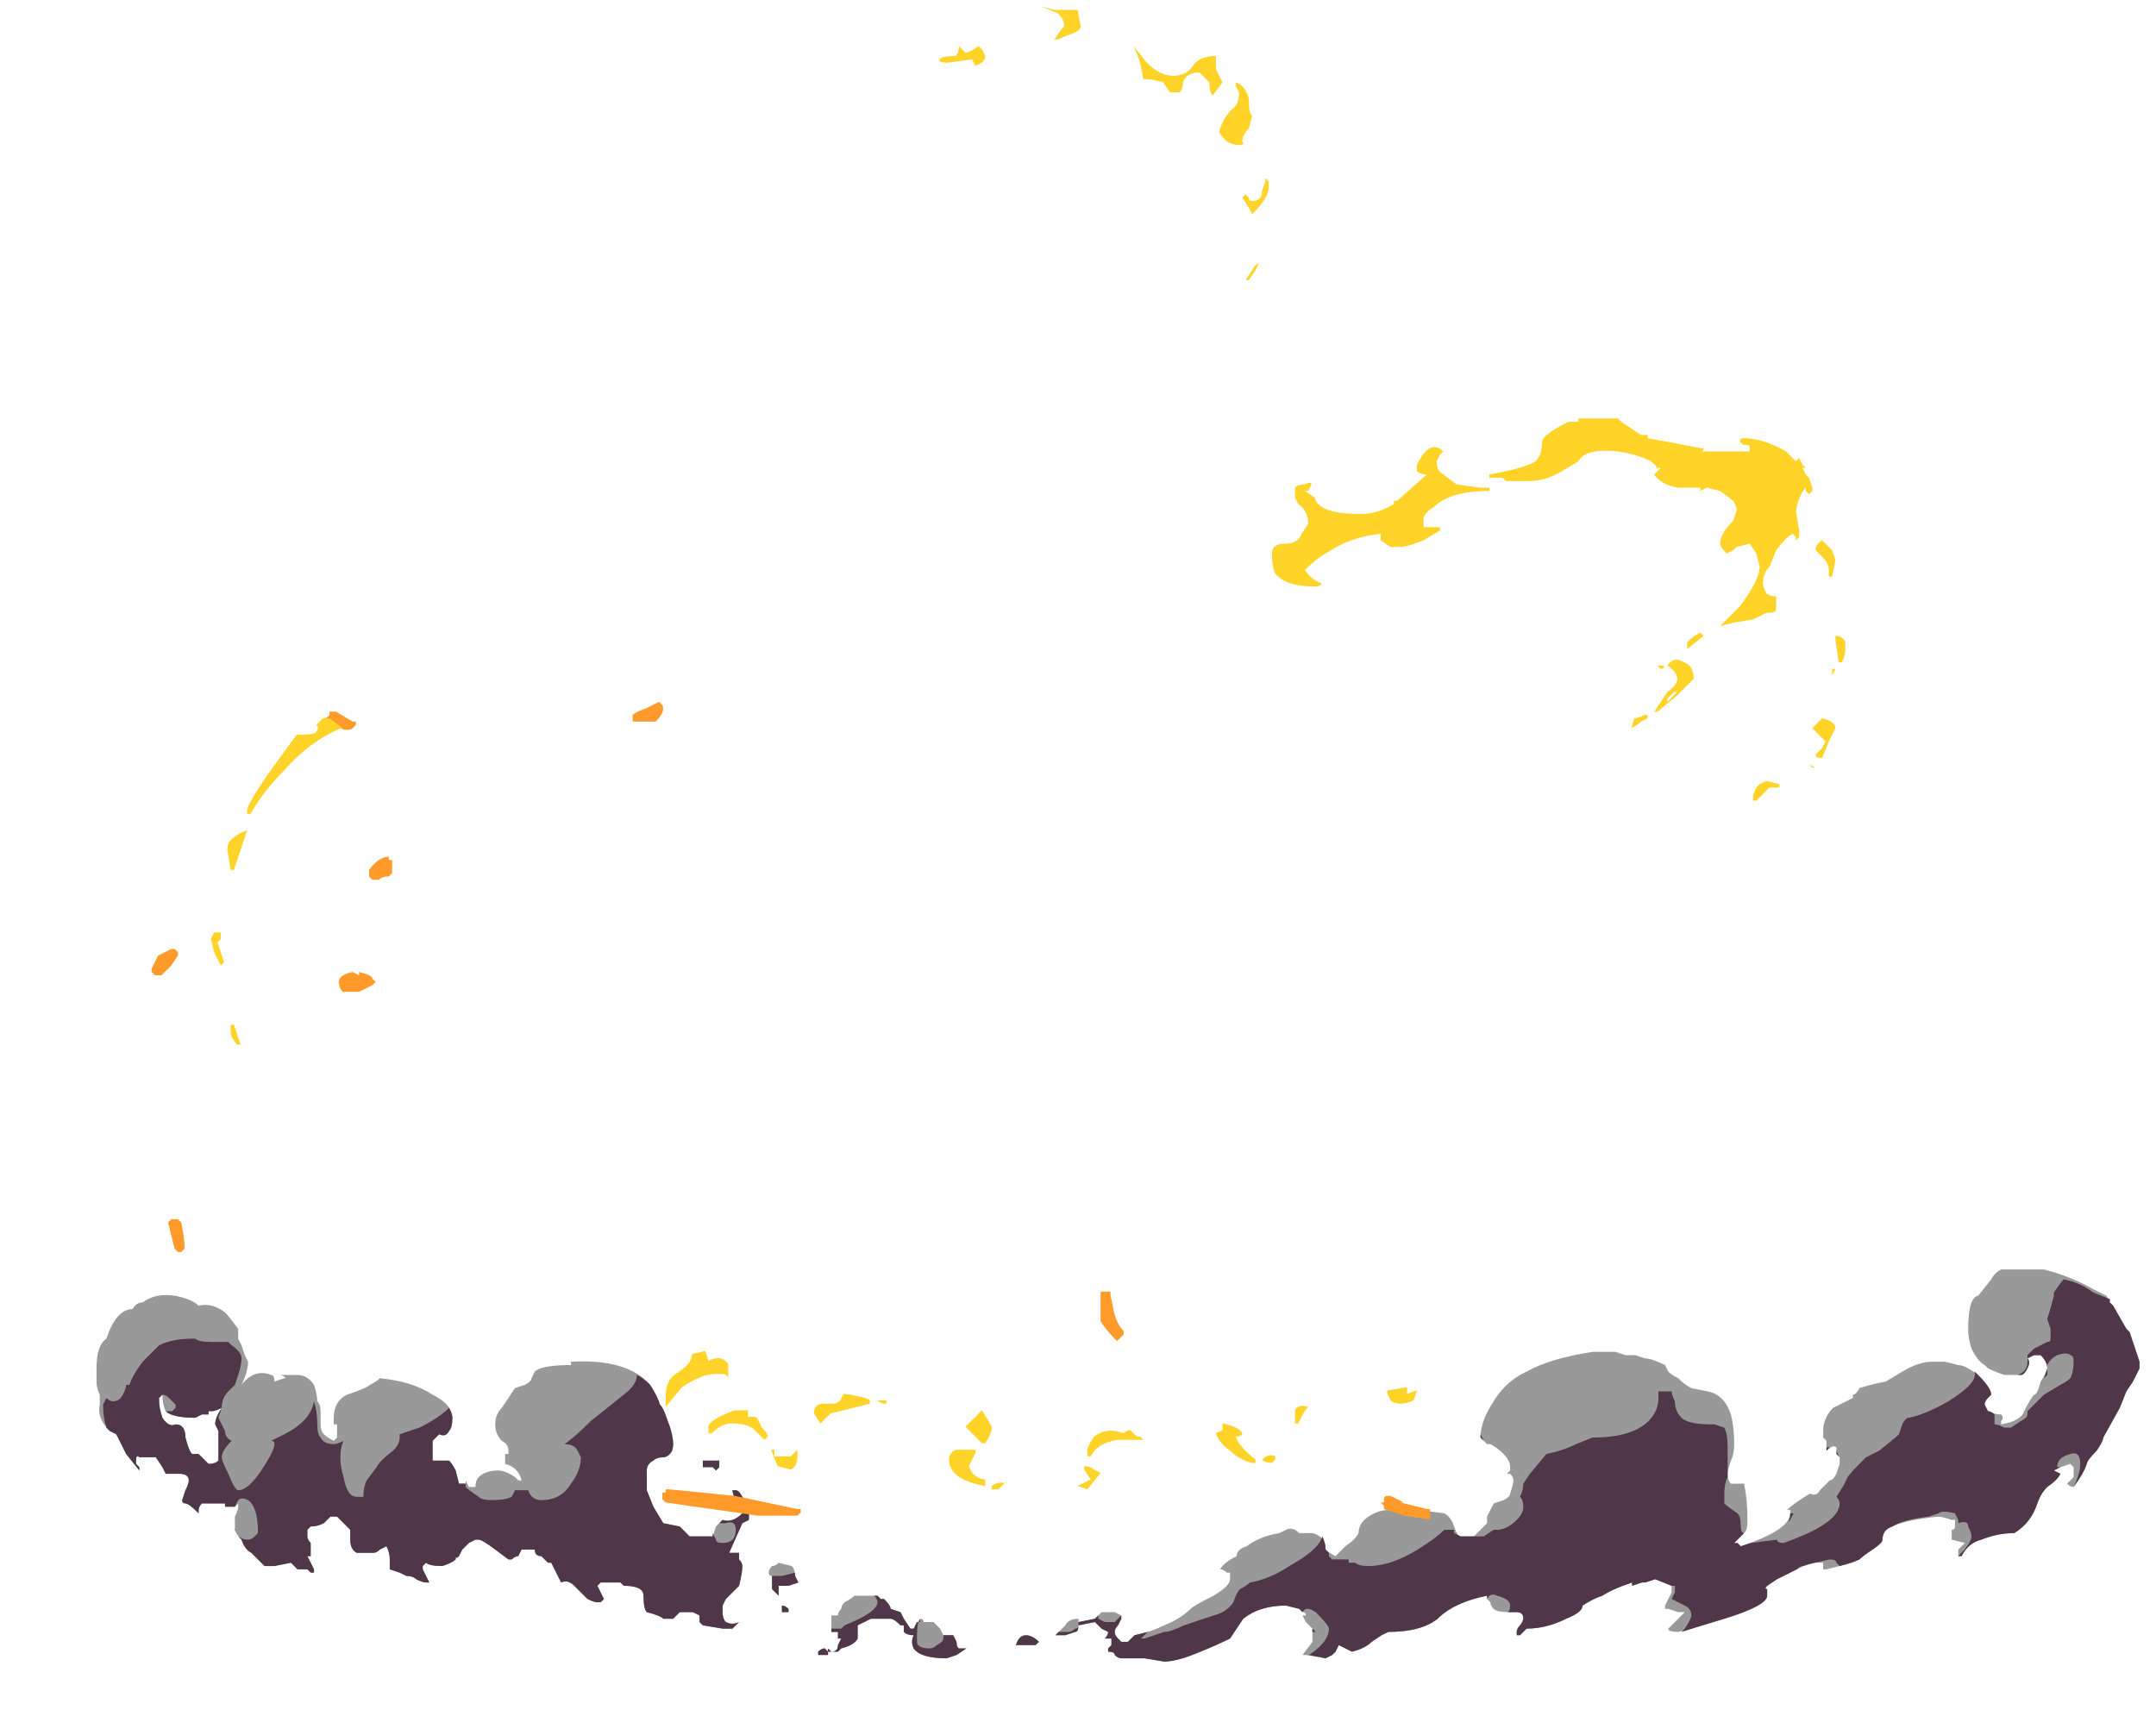 <?xml version="1.0" encoding="UTF-8" standalone="no"?>
<svg xmlns:ffdec="https://www.free-decompiler.com/flash" xmlns:xlink="http://www.w3.org/1999/xlink" ffdec:objectType="frame" height="181.65px" width="229.0px" xmlns="http://www.w3.org/2000/svg">
  <g transform="matrix(1.0, 0.0, 0.0, 1.0, 110.25, 156.1)">
    <use ffdec:characterId="1015" height="22.5" transform="matrix(7.0, 0.0, 0.0, 7.0, -87.85, -155.4)" width="24.8" xlink:href="#shape0"/>
    <use ffdec:characterId="1016" height="6.0" transform="matrix(7.0, 0.0, 0.0, 7.0, -100.0, -21.6)" width="31.0" xlink:href="#shape1"/>
    <use ffdec:characterId="1017" height="12.4" transform="matrix(7.0, 0.0, 0.0, 7.0, -94.15, -81.55)" width="19.4" xlink:href="#shape2"/>
  </g>
  <defs>
    <g id="shape0" transform="matrix(1.0, 0.0, 0.0, 1.0, 12.55, 22.2)">
      <path d="M11.65 -15.1 L11.7 -15.05 11.75 -14.9 11.75 -14.85 11.7 -14.8 11.65 -14.85 11.65 -14.9 Q11.55 -14.8 11.5 -14.55 L11.55 -14.25 11.55 -14.15 11.5 -14.1 11.5 -14.15 11.45 -14.2 Q11.35 -14.15 11.2 -13.95 L11.1 -13.7 Q11.0 -13.6 11.0 -13.45 11.0 -13.4 11.05 -13.3 11.1 -13.25 11.2 -13.25 L11.2 -13.05 Q11.2 -13.0 11.05 -13.0 10.95 -12.95 10.85 -12.9 L10.55 -12.85 10.35 -12.8 10.65 -13.1 Q10.95 -13.5 10.95 -13.7 L10.9 -13.9 10.8 -14.05 10.6 -14.0 10.55 -13.95 10.45 -13.9 Q10.35 -14.0 10.35 -14.05 10.35 -14.2 10.55 -14.4 L10.6 -14.55 10.6 -14.6 10.55 -14.7 10.35 -14.85 10.15 -14.9 10.05 -14.85 10.05 -14.9 9.7 -14.9 Q9.45 -14.95 9.35 -15.1 L9.4 -15.15 Q9.4 -15.35 8.8 -15.45 8.3 -15.5 8.2 -15.3 L7.95 -15.15 Q7.7 -15.0 7.45 -15.0 L7.1 -15.0 7.05 -15.05 6.85 -15.05 6.85 -15.1 Q7.4 -15.2 7.55 -15.3 7.65 -15.4 7.65 -15.6 7.65 -15.7 8.05 -15.9 L8.2 -15.9 8.2 -15.95 8.8 -15.95 8.85 -15.9 9.15 -15.7 9.25 -15.7 9.25 -15.65 Q9.55 -15.6 10.05 -15.5 L10.1 -15.5 Q10.1 -15.45 10.05 -15.45 L10.8 -15.45 10.8 -15.5 Q10.8 -15.55 10.75 -15.55 L10.7 -15.55 10.65 -15.6 Q10.65 -15.65 10.7 -15.65 11.0 -15.65 11.35 -15.45 L11.5 -15.3 11.55 -15.35 11.6 -15.25 11.65 -15.2 11.6 -15.2 11.65 -15.1 M0.6 -22.15 L0.65 -21.9 Q0.65 -21.85 0.55 -21.8 0.4 -21.75 0.3 -21.7 L0.25 -21.7 0.35 -21.85 0.4 -21.9 Q0.4 -22.0 0.3 -22.1 L0.05 -22.2 0.25 -22.15 0.6 -22.15 M1.65 -21.35 Q1.85 -21.15 2.05 -21.15 2.25 -21.15 2.35 -21.3 2.45 -21.45 2.7 -21.45 L2.7 -21.25 Q2.75 -21.15 2.8 -21.05 L2.65 -20.85 Q2.6 -20.9 2.6 -21.05 L2.45 -21.2 Q2.25 -21.2 2.2 -21.05 2.2 -20.95 2.15 -20.9 L2.0 -20.9 1.9 -21.05 Q1.75 -21.1 1.6 -21.1 L1.55 -21.35 Q1.5 -21.5 1.45 -21.6 L1.65 -21.35 M3.0 -21.0 L3.0 -21.05 Q3.15 -21.0 3.2 -20.8 3.2 -20.55 3.25 -20.55 L3.2 -20.35 Q3.1 -20.25 3.1 -20.15 3.15 -20.1 3.05 -20.1 2.85 -20.1 2.75 -20.3 2.8 -20.5 2.95 -20.65 3.05 -20.7 3.05 -20.9 L3.0 -21.0 M3.45 -19.6 L3.5 -19.55 3.5 -19.45 Q3.5 -19.3 3.25 -19.05 L3.2 -19.15 3.1 -19.3 3.15 -19.35 3.2 -19.3 Q3.2 -19.25 3.25 -19.25 3.4 -19.25 3.4 -19.4 L3.45 -19.55 3.45 -19.6 M3.35 -18.3 L3.3 -18.2 3.2 -18.05 3.15 -18.05 3.25 -18.2 Q3.3 -18.3 3.35 -18.3 M4.05 -14.85 L4.2 -14.75 Q4.25 -14.5 4.9 -14.5 5.15 -14.5 5.4 -14.65 L5.4 -14.7 5.45 -14.7 5.9 -15.1 Q5.8 -15.1 5.75 -15.15 L5.75 -15.25 Q5.95 -15.65 6.15 -15.45 L6.1 -15.4 6.05 -15.3 Q6.05 -15.15 6.15 -15.1 L6.35 -14.95 6.7 -14.9 6.85 -14.9 6.85 -14.85 Q6.25 -14.85 6.0 -14.6 5.9 -14.55 5.85 -14.45 L5.85 -14.3 6.1 -14.3 6.1 -14.25 5.85 -14.1 Q5.6 -14.0 5.5 -14.0 L5.35 -14.0 5.2 -14.1 Q5.2 -14.15 5.2 -14.2 4.75 -14.15 4.45 -13.95 4.25 -13.85 4.05 -13.65 4.15 -13.5 4.3 -13.45 4.3 -13.4 4.2 -13.4 3.75 -13.4 3.6 -13.6 3.55 -13.7 3.55 -13.9 3.55 -14.05 3.75 -14.05 3.95 -14.05 4.0 -14.2 L4.1 -14.35 Q4.1 -14.55 3.95 -14.65 L3.9 -14.75 3.9 -14.9 Q3.95 -14.95 4.05 -14.95 4.15 -15.0 4.15 -14.95 L4.1 -14.85 4.05 -14.85 M9.45 -15.2 L9.4 -15.2 9.4 -15.15 9.45 -15.2 M10.1 -12.65 L9.85 -12.45 9.85 -12.55 9.9 -12.6 Q9.95 -12.65 10.05 -12.7 L10.1 -12.65 M9.95 -12.0 L9.7 -11.75 9.4 -11.5 9.35 -11.5 9.55 -11.8 Q9.7 -11.9 9.7 -12.0 9.7 -12.1 9.55 -12.2 9.65 -12.35 9.8 -12.25 9.95 -12.2 9.95 -12.0 M9.45 -12.15 L9.4 -12.2 9.5 -12.2 Q9.5 -12.15 9.45 -12.15 M9.55 -11.7 L9.55 -11.65 Q9.65 -11.75 9.7 -11.8 L9.65 -11.8 9.55 -11.7 M9.25 -11.45 L9.25 -11.4 9.15 -11.35 Q9.1 -11.3 9.0 -11.25 L9.05 -11.4 Q9.1 -11.4 9.2 -11.45 L9.25 -11.45 M11.25 -10.35 L11.1 -10.35 10.9 -10.15 10.85 -10.15 10.85 -10.2 Q10.85 -10.25 10.9 -10.35 L10.95 -10.4 11.05 -10.45 11.25 -10.4 11.25 -10.35 M1.4 -0.6 L1.5 -0.5 1.55 -0.5 1.6 -0.45 1.2 -0.45 Q0.9 -0.4 0.8 -0.2 L0.75 -0.2 0.75 -0.3 Q0.75 -0.35 0.85 -0.5 1.05 -0.65 1.3 -0.55 1.35 -0.6 1.4 -0.6 M0.7 -0.05 Q0.8 -0.05 0.85 0.0 L0.95 0.05 0.75 0.3 0.6 0.25 0.8 0.15 0.7 0.0 0.7 -0.05 M2.8 -0.6 L2.8 -0.7 Q3.05 -0.65 3.1 -0.55 3.1 -0.5 3.0 -0.5 3.05 -0.35 3.3 -0.15 L3.3 -0.1 3.25 -0.1 Q3.05 -0.15 2.9 -0.3 2.75 -0.4 2.7 -0.55 L2.8 -0.6 M4.1 -0.95 Q4.05 -0.9 4.0 -0.8 L3.95 -0.7 3.9 -0.7 3.9 -0.9 Q3.95 -1.0 4.1 -0.95 M3.4 -0.15 Q3.5 -0.25 3.6 -0.2 L3.6 -0.15 3.55 -0.1 Q3.45 -0.1 3.4 -0.15 M5.6 -1.15 L5.75 -1.2 5.7 -1.05 Q5.6 -1.0 5.5 -1.0 5.4 -1.0 5.35 -1.05 L5.3 -1.15 5.3 -1.2 5.6 -1.25 Q5.6 -1.2 5.6 -1.15 M12.1 -13.8 L12.05 -13.55 12.0 -13.55 12.0 -13.65 Q12.0 -13.75 11.9 -13.85 L11.8 -13.95 Q11.8 -14.05 11.9 -14.1 L12.05 -13.95 12.1 -13.8 M12.25 -12.55 L12.25 -12.45 Q12.25 -12.35 12.2 -12.25 L12.15 -12.25 12.1 -12.6 12.1 -12.65 12.15 -12.65 Q12.25 -12.6 12.25 -12.55 M12.05 -12.05 L12.05 -12.15 12.1 -12.15 12.05 -12.05 M11.85 -11.35 L11.9 -11.4 Q12.1 -11.35 12.1 -11.25 L12.0 -11.05 11.9 -10.8 11.85 -10.8 Q11.8 -10.8 11.8 -10.85 L11.9 -10.95 11.95 -11.05 11.75 -11.25 11.85 -11.35 M11.75 -10.65 L11.7 -10.7 11.8 -10.65 11.75 -10.65 M-1.4 -21.35 Q-1.5 -21.35 -1.5 -21.4 -1.45 -21.45 -1.25 -21.45 -1.2 -21.5 -1.2 -21.6 L-1.1 -21.5 Q-1.05 -21.5 -0.9 -21.6 L-0.85 -21.55 -0.8 -21.45 Q-0.8 -21.4 -0.85 -21.35 L-0.95 -21.3 -1.0 -21.4 -1.35 -21.35 -1.4 -21.35 M-12.0 -10.0 Q-12.0 -10.1 -11.65 -10.6 L-11.25 -11.15 Q-10.95 -11.15 -10.95 -11.2 -10.9 -11.25 -10.95 -11.3 L-10.85 -11.4 -10.6 -11.45 -10.65 -11.35 -10.45 -11.3 Q-11.0 -11.1 -11.4 -10.65 -11.75 -10.3 -11.95 -9.95 L-12.0 -9.95 -12.0 -10.0 M-12.25 -9.1 L-12.3 -9.4 Q-12.3 -9.5 -12.25 -9.55 -12.15 -9.65 -12.0 -9.7 L-12.2 -9.1 -12.25 -9.1 M-12.4 -8.15 L-12.4 -8.05 -12.45 -8.0 -12.35 -7.7 -12.4 -7.65 -12.5 -7.85 -12.55 -8.05 -12.5 -8.15 -12.4 -8.15 M-12.1 -6.45 L-12.15 -6.45 Q-12.25 -6.55 -12.25 -6.65 L-12.25 -6.75 -12.2 -6.75 -12.1 -6.45 M-5.85 -0.8 L-5.85 -0.85 -5.8 -0.8 -5.7 -0.6 Q-5.65 -0.4 -5.55 -0.35 L-5.6 -0.3 Q-5.65 -0.3 -5.75 -0.4 -5.85 -0.45 -6.05 -0.5 L-6.05 -0.6 -5.95 -0.9 -5.85 -0.85 -5.85 -0.8 M-4.7 -1.6 L-4.7 -1.4 -4.75 -1.45 -4.9 -1.45 Q-5.1 -1.45 -5.4 -1.25 L-5.65 -0.95 -5.65 -1.1 Q-5.65 -1.35 -5.5 -1.45 -5.25 -1.6 -5.25 -1.75 L-5.05 -1.8 -5.0 -1.65 Q-4.8 -1.75 -4.7 -1.6 M-4.4 -0.9 L-4.4 -0.8 -4.3 -0.8 Q-4.25 -0.8 -4.2 -0.65 -4.1 -0.55 -4.1 -0.5 L-4.15 -0.45 -4.3 -0.6 Q-4.4 -0.7 -4.65 -0.7 -4.8 -0.7 -4.95 -0.55 L-5.0 -0.55 -5.0 -0.65 Q-5.0 -0.75 -4.6 -0.9 L-4.4 -0.9 M-3.0 -1.05 L-2.95 -1.15 Q-2.6 -1.1 -2.55 -1.05 L-2.55 -1.0 -3.15 -0.85 -3.3 -0.7 -3.4 -0.85 Q-3.4 -1.0 -3.25 -1.0 L-3.1 -1.0 Q-3.05 -1.0 -3.0 -1.05 M-4.0 -0.3 L-4.0 -0.2 -3.75 -0.2 -3.65 -0.3 -3.65 -0.2 Q-3.65 -0.05 -3.75 0.0 L-3.95 -0.05 -4.05 -0.3 -4.0 -0.3 M-2.3 -1.0 L-2.35 -1.0 -2.45 -1.05 -2.3 -1.05 -2.3 -1.0 M-1.25 -0.3 L-0.95 -0.3 -0.95 -0.25 -1.05 -0.05 -1.0 0.05 Q-0.9 0.15 -0.8 0.15 L-0.8 0.25 Q-1.35 0.15 -1.35 -0.15 -1.35 -0.25 -1.25 -0.3 M-0.85 -0.4 L-1.1 -0.65 -0.85 -0.9 -0.7 -0.65 Q-0.7 -0.55 -0.8 -0.4 L-0.85 -0.4 M-0.7 0.3 L-0.7 0.25 Q-0.65 0.2 -0.55 0.2 L-0.5 0.2 -0.6 0.3 -0.7 0.3" fill="#ffd327" fill-rule="evenodd" stroke="none"/>
    </g>
    <g id="shape1" transform="matrix(1.0, 0.0, 0.0, 1.0, 15.4, 3.05)">
      <path d="M7.65 -1.75 L7.8 -1.7 7.95 -1.7 8.1 -1.65 Q8.2 -1.65 8.4 -1.55 L8.45 -1.45 Q8.5 -1.4 8.6 -1.35 8.7 -1.25 8.8 -1.2 L9.05 -1.15 Q9.3 -1.1 9.4 -0.8 9.45 -0.6 9.45 -0.35 9.45 -0.2 9.4 -0.1 9.35 0.05 9.35 0.1 9.35 0.2 9.4 0.25 L9.6 0.25 Q9.65 0.5 9.65 0.75 L9.65 0.85 Q9.65 0.95 9.6 1.0 L9.45 1.15 9.5 1.15 9.55 1.2 Q10.3 0.95 10.3 0.7 L10.3 0.65 10.25 0.65 Q10.35 0.55 10.6 0.4 10.7 0.45 10.75 0.35 L10.9 0.2 Q10.95 0.2 11.0 0.1 L11.05 -0.05 11.05 -0.15 11.0 -0.25 11.0 -0.3 Q10.95 -0.35 10.85 -0.25 10.85 -0.3 10.85 -0.35 L10.85 -0.4 10.8 -0.45 10.8 -0.55 Q10.8 -0.75 10.95 -0.9 11.05 -0.95 11.25 -1.05 L11.25 -1.1 Q11.3 -1.1 11.35 -1.2 11.5 -1.25 11.75 -1.3 L12.0 -1.45 Q12.25 -1.6 12.45 -1.6 L12.65 -1.6 12.85 -1.55 Q12.95 -1.55 13.15 -1.4 13.35 -1.2 13.35 -1.1 L13.3 -1.05 Q13.25 -1.0 13.25 -0.95 L13.3 -0.85 Q13.4 -0.8 13.5 -0.8 13.55 -0.75 13.5 -0.7 L13.5 -0.65 Q13.8 -0.7 13.85 -0.85 13.95 -1.05 14.0 -1.1 14.05 -1.1 14.1 -1.3 14.2 -1.45 14.2 -1.5 14.2 -1.6 14.1 -1.7 L14.0 -1.7 13.9 -1.65 Q13.95 -1.6 13.9 -1.5 13.85 -1.4 13.8 -1.4 L13.55 -1.4 Q13.4 -1.45 13.3 -1.5 L13.25 -1.55 Q13.15 -1.6 13.05 -1.8 13.0 -1.95 13.0 -2.1 13.0 -2.35 13.05 -2.5 13.1 -2.6 13.15 -2.6 L13.35 -2.85 Q13.4 -2.95 13.5 -3.0 L14.15 -3.0 Q14.55 -2.9 14.9 -2.7 L15.1 -2.6 15.15 -2.5 15.2 -2.45 15.4 -2.1 15.45 -2.05 15.6 -1.6 15.6 -1.5 15.5 -1.3 15.4 -1.15 15.3 -0.9 15.05 -0.45 Q15.05 -0.4 14.95 -0.25 14.8 -0.1 14.8 -0.05 14.75 0.1 14.6 0.3 14.55 0.3 14.5 0.25 L14.6 0.15 14.6 0.0 14.55 -0.05 14.4 0.0 14.3 0.05 14.4 0.1 Q14.35 0.2 14.2 0.3 14.1 0.4 14.05 0.55 13.95 0.85 13.7 1.0 13.45 1.0 13.2 1.1 13.0 1.15 12.9 1.35 L12.85 1.35 Q12.85 1.4 12.85 1.3 L12.85 1.25 12.95 1.15 12.75 1.1 12.75 1.05 Q12.75 1.0 12.75 0.95 12.8 0.95 12.8 0.9 L12.8 0.8 12.75 0.8 Q12.6 0.75 12.55 0.75 12.05 0.8 11.85 0.9 11.7 0.95 11.7 1.1 11.7 1.15 11.55 1.25 11.4 1.35 11.35 1.4 11.25 1.45 11.05 1.5 L10.85 1.55 10.8 1.55 10.8 1.45 10.6 1.45 Q10.5 1.5 10.4 1.55 L10.3 1.6 Q10.2 1.65 10.1 1.7 L9.95 1.8 Q9.9 1.85 9.95 1.85 L9.95 1.95 Q9.95 2.1 9.3 2.3 L8.6 2.5 Q8.45 2.5 8.45 2.45 L8.7 2.2 8.6 2.2 8.45 2.15 8.4 2.15 8.4 2.1 8.5 1.9 8.5 1.8 8.25 1.7 8.1 1.75 8.05 1.75 7.9 1.8 7.9 1.75 Q7.6 1.85 7.45 1.95 7.3 2.0 7.15 2.1 7.15 2.2 6.9 2.3 6.6 2.45 6.3 2.45 L6.2 2.55 6.15 2.55 6.15 2.5 Q6.15 2.45 6.2 2.4 L6.25 2.3 Q6.25 2.2 6.15 2.2 L6.05 2.2 Q5.85 2.2 5.8 2.15 5.75 2.1 5.75 2.05 L5.7 2.0 5.7 1.95 Q5.2 2.05 4.95 2.3 4.7 2.5 4.2 2.5 L4.1 2.55 3.95 2.65 Q3.85 2.75 3.65 2.8 L3.45 2.7 3.4 2.8 3.35 2.85 3.25 2.9 2.95 2.85 2.9 2.85 3.05 2.65 Q3.05 2.55 3.05 2.5 L3.05 2.45 2.95 2.35 2.9 2.25 2.95 2.25 Q2.95 2.2 2.9 2.2 L2.85 2.15 2.65 2.1 Q2.25 2.1 2.0 2.3 1.9 2.45 1.8 2.6 1.6 2.7 1.35 2.8 1.0 2.95 0.8 2.95 L0.5 2.9 0.15 2.9 Q0.1 2.9 0.05 2.85 0.05 2.8 -0.05 2.8 L-0.05 2.75 0.0 2.7 0.0 2.6 -0.1 2.6 Q-0.05 2.55 -0.05 2.5 L-0.15 2.45 -0.25 2.35 -0.5 2.4 Q-0.5 2.5 -0.55 2.5 L-0.7 2.55 Q-0.8 2.55 -0.85 2.55 L-0.7 2.4 Q-0.65 2.3 -0.5 2.3 L-0.5 2.35 -0.25 2.3 -0.15 2.2 0.05 2.2 0.15 2.25 0.15 2.3 0.1 2.4 Q0.05 2.45 0.05 2.5 0.05 2.55 0.1 2.6 L0.15 2.65 0.25 2.65 0.35 2.55 Q0.6 2.5 0.8 2.4 1.05 2.3 1.2 2.15 1.25 2.1 1.55 1.95 1.8 1.8 1.8 1.7 L1.8 1.6 1.75 1.6 Q1.7 1.55 1.65 1.55 1.7 1.45 1.9 1.35 1.9 1.25 2.05 1.2 2.25 1.05 2.55 1.0 L2.65 0.95 Q2.75 0.9 2.85 1.0 L3.05 1.0 Q3.25 1.05 3.25 1.25 3.3 1.3 3.4 1.35 L3.55 1.2 Q3.7 1.1 3.75 1.0 3.75 0.85 3.9 0.75 4.05 0.65 4.2 0.65 L4.65 0.65 5.05 0.7 Q5.15 0.75 5.2 0.9 5.25 1.05 5.3 1.05 L5.5 1.05 5.7 0.85 5.7 0.75 5.8 0.55 5.95 0.5 Q6.05 0.45 6.05 0.4 6.1 0.25 6.1 0.2 6.1 0.15 6.05 0.1 L6.0 0.1 6.05 0.05 6.05 0.0 Q6.05 -0.1 5.95 -0.2 5.85 -0.3 5.75 -0.35 L5.7 -0.35 5.6 -0.45 Q5.6 -0.7 5.8 -1.0 5.95 -1.25 6.2 -1.4 L6.3 -1.45 Q6.65 -1.65 7.3 -1.75 L7.65 -1.75 M-14.2 -2.6 Q-13.95 -2.55 -13.85 -2.45 -13.65 -2.5 -13.45 -2.35 -13.4 -2.3 -13.25 -2.1 L-13.25 -1.95 -13.2 -1.85 -13.15 -1.7 -13.1 -1.6 Q-13.1 -1.45 -13.2 -1.25 -13.0 -1.5 -12.75 -1.4 -12.7 -1.4 -12.7 -1.3 L-12.55 -1.35 Q-12.5 -1.35 -12.6 -1.4 -12.55 -1.4 -12.35 -1.4 -12.2 -1.4 -12.1 -1.25 -12.05 -1.1 -12.05 -1.0 -12.0 -0.95 -12.0 -0.85 L-12.0 -0.65 Q-12.0 -0.55 -11.95 -0.5 -11.9 -0.45 -11.8 -0.4 L-11.75 -0.45 -11.75 -0.55 Q-11.75 -0.6 -11.75 -0.65 L-11.8 -0.65 -11.8 -0.75 Q-11.8 -1.0 -11.6 -1.1 -11.3 -1.2 -11.25 -1.25 -11.15 -1.3 -11.1 -1.35 -10.6 -1.3 -10.3 -1.1 -10.0 -0.95 -10.0 -0.75 -10.0 -0.6 -10.05 -0.55 -10.1 -0.45 -10.2 -0.5 L-10.3 -0.4 -10.3 -0.1 -10.05 -0.1 Q-10.0 -0.05 -9.95 0.05 L-9.9 0.25 -9.8 0.25 -9.8 0.2 -9.75 0.3 -9.65 0.3 Q-9.65 0.2 -9.6 0.15 -9.5 0.05 -9.3 0.05 -9.2 0.05 -9.05 0.15 L-9.0 0.2 -8.95 0.2 Q-9.0 0.0 -9.2 -0.05 L-9.2 -0.2 -9.15 -0.2 -9.15 -0.25 Q-9.15 -0.35 -9.25 -0.4 -9.35 -0.5 -9.35 -0.65 -9.35 -0.8 -9.25 -0.9 -9.15 -1.05 -9.05 -1.2 L-8.9 -1.25 Q-8.8 -1.3 -8.8 -1.35 L-8.75 -1.45 Q-8.65 -1.55 -8.2 -1.55 L-8.2 -1.6 Q-7.35 -1.65 -7.0 -1.25 -6.9 -1.1 -6.85 -0.95 -6.8 -0.9 -6.75 -0.75 -6.65 -0.5 -6.65 -0.35 -6.65 -0.25 -6.7 -0.2 -6.75 -0.15 -6.8 -0.15 -6.9 -0.15 -6.95 -0.1 -7.05 -0.05 -7.05 0.05 L-7.05 0.1 Q-7.05 0.15 -7.05 0.2 L-7.05 0.35 -6.95 0.6 -6.8 0.85 -6.55 0.9 -6.4 1.05 -6.05 1.05 -6.0 0.9 -5.9 0.8 Q-5.75 0.85 -5.6 0.7 -5.7 0.6 -5.7 0.5 -5.75 0.4 -5.75 0.35 -5.8 0.35 -5.7 0.35 -5.65 0.35 -5.6 0.45 -5.5 0.55 -5.5 0.6 L-5.5 0.65 Q-5.5 0.7 -5.5 0.75 L-5.5 0.8 -5.6 0.85 -5.8 1.3 -5.65 1.3 -5.65 1.4 Q-5.6 1.45 -5.6 1.5 -5.6 1.6 -5.65 1.8 L-5.85 2.0 -5.9 2.1 -5.9 2.2 Q-5.9 2.3 -5.85 2.35 -5.75 2.4 -5.65 2.35 L-5.75 2.45 -5.9 2.45 -6.2 2.4 -6.25 2.35 -6.25 2.25 -6.35 2.2 -6.55 2.2 -6.65 2.3 -6.8 2.3 Q-6.85 2.25 -7.05 2.2 -7.1 2.15 -7.1 1.95 -7.1 1.8 -7.4 1.8 L-7.45 1.75 -7.75 1.75 -7.8 1.8 -7.7 2.0 -7.75 2.05 -7.8 2.05 Q-7.85 2.05 -7.95 2.0 L-8.15 1.8 Q-8.25 1.7 -8.35 1.75 L-8.5 1.45 -8.55 1.45 -8.65 1.35 Q-8.75 1.35 -8.75 1.25 L-8.95 1.25 -9.0 1.35 Q-9.05 1.35 -9.1 1.4 L-9.15 1.4 -9.35 1.25 Q-9.55 1.1 -9.6 1.1 L-9.65 1.1 -9.75 1.15 -9.85 1.25 -9.9 1.35 Q-9.95 1.4 -9.95 1.35 L-9.95 1.4 Q-10.0 1.45 -10.15 1.5 -10.35 1.5 -10.4 1.45 L-10.45 1.5 -10.45 1.55 -10.35 1.75 -10.4 1.75 Q-10.45 1.75 -10.55 1.7 -10.6 1.65 -10.7 1.65 L-10.8 1.6 -10.95 1.55 Q-10.95 1.5 -10.95 1.4 -10.95 1.3 -11.0 1.2 L-11.1 1.25 Q-11.15 1.3 -11.2 1.3 L-11.45 1.3 Q-11.55 1.25 -11.55 1.1 L-11.55 0.95 -11.6 0.9 Q-11.7 0.8 -11.75 0.75 L-11.85 0.75 -11.95 0.85 Q-12.05 0.9 -12.15 0.9 L-12.2 0.95 Q-12.2 1.0 -12.2 1.05 -12.2 1.1 -12.15 1.15 -12.15 1.2 -12.15 1.25 L-12.15 1.35 -12.2 1.35 -12.1 1.55 -12.1 1.6 -12.15 1.6 -12.2 1.55 -12.35 1.55 Q-12.4 1.5 -12.45 1.45 L-12.7 1.5 -12.85 1.5 -13.05 1.3 Q-13.15 1.25 -13.2 1.1 -13.3 1.0 -13.3 0.9 L-13.3 0.75 Q-13.25 0.65 -13.25 0.6 L-13.25 0.55 -13.3 0.6 Q-13.35 0.6 -13.4 0.6 L-13.45 0.6 -13.45 0.55 -13.8 0.55 Q-13.85 0.6 -13.85 0.65 L-13.85 0.7 Q-14.0 0.55 -14.05 0.55 -14.1 0.55 -14.1 0.5 L-14.05 0.35 Q-14.0 0.25 -14.0 0.2 -14.0 0.1 -14.15 0.1 L-14.35 0.1 -14.4 0.0 -14.5 -0.15 -14.75 -0.15 Q-14.8 -0.2 -14.8 -0.1 L-14.8 -0.05 -14.75 0.0 -14.75 0.05 -14.95 -0.2 Q-15.05 -0.4 -15.1 -0.5 L-15.2 -0.55 Q-15.4 -0.75 -15.35 -0.95 L-15.35 -1.1 Q-15.4 -1.2 -15.4 -1.3 L-15.4 -1.5 Q-15.4 -1.85 -15.25 -1.95 -15.1 -2.4 -14.85 -2.4 -14.8 -2.5 -14.7 -2.5 -14.5 -2.65 -14.2 -2.6 M-13.7 -0.85 L-13.7 -0.8 -13.8 -0.8 -13.9 -0.75 Q-14.25 -0.75 -14.35 -0.85 -14.4 -0.95 -14.4 -1.1 L-14.45 -1.05 -14.45 -1.0 Q-14.45 -0.9 -14.4 -0.75 -14.3 -0.6 -14.2 -0.65 -14.05 -0.65 -14.05 -0.45 -14.0 -0.25 -13.95 -0.2 L-13.85 -0.2 -13.7 -0.05 Q-13.6 -0.05 -13.55 -0.1 L-13.55 -0.55 -13.6 -0.65 Q-13.6 -0.75 -13.5 -0.9 -13.6 -0.85 -13.65 -0.85 L-13.7 -0.85 M-6.1 -0.1 L-5.95 -0.1 Q-5.95 -0.05 -5.95 0.0 L-6.0 0.05 -6.05 0.0 -6.2 0.0 -6.2 -0.1 -6.1 -0.1 M-2.6 2.45 L-2.55 2.55 -2.4 2.55 -2.35 2.65 Q-2.35 2.75 -2.3 2.75 L-2.2 2.75 -2.35 2.85 -2.5 2.9 Q-2.9 2.9 -3.0 2.75 -3.05 2.65 -3.0 2.55 -3.1 2.55 -3.15 2.5 L-3.15 2.4 -3.2 2.4 Q-3.3 2.3 -3.35 2.3 L-3.65 2.3 -3.85 2.4 -3.85 2.5 Q-3.85 2.55 -3.85 2.6 -3.9 2.7 -4.1 2.75 L-4.15 2.8 -4.3 2.8 -4.3 2.75 -4.25 2.8 Q-4.15 2.8 -4.15 2.7 L-4.1 2.6 -4.15 2.6 -4.15 2.5 -4.25 2.5 -4.25 2.25 -4.15 2.25 Q-4.15 2.2 -4.1 2.15 -4.1 2.1 -4.05 2.05 -3.95 2.0 -3.9 1.95 L-3.55 1.95 -3.5 2.0 -3.45 2.0 Q-3.35 2.1 -3.35 2.15 L-3.2 2.2 -3.15 2.3 -3.05 2.45 -3.0 2.45 -2.95 2.35 -2.9 2.35 -2.9 2.3 Q-2.85 2.3 -2.85 2.35 L-2.7 2.35 Q-2.65 2.4 -2.6 2.45 M-1.35 2.7 L-1.45 2.7 Q-1.4 2.55 -1.3 2.55 -1.2 2.55 -1.1 2.65 L-1.15 2.7 -1.35 2.7 M-5.05 1.45 L-4.85 1.5 Q-4.8 1.55 -4.8 1.65 L-4.75 1.75 -4.9 1.8 -5.05 1.8 -5.05 1.95 -5.15 1.85 -5.15 1.65 Q-5.2 1.65 -5.2 1.6 -5.2 1.55 -5.15 1.5 -5.1 1.5 -5.05 1.45 M-5.0 2.1 Q-4.95 2.1 -4.9 2.15 L-4.9 2.2 -5.0 2.2 -5.0 2.1 M-4.3 2.8 L-4.3 2.85 -4.45 2.85 -4.45 2.8 Q-4.4 2.75 -4.35 2.75 L-4.3 2.8 M-2.9 2.45 L-2.9 2.45" fill="#999999" fill-rule="evenodd" stroke="none"/>
      <path d="M5.6 -0.5 L5.65 -0.4 5.6 -0.45 5.6 -0.5 M7.05 -0.35 L7.3 -0.45 Q7.9 -0.45 8.15 -0.7 8.3 -0.85 8.3 -1.05 L8.3 -1.15 8.5 -1.15 Q8.5 -1.1 8.55 -1.0 8.55 -0.85 8.65 -0.75 8.75 -0.65 9.1 -0.65 L9.15 -0.65 9.3 -0.6 Q9.35 -0.5 9.35 -0.3 L9.35 0.15 Q9.3 0.25 9.3 0.4 9.3 0.5 9.3 0.55 9.35 0.6 9.5 0.7 9.55 0.75 9.55 0.9 9.55 1.0 9.6 1.0 L9.45 1.15 9.5 1.15 9.55 1.2 9.7 1.15 10.1 1.1 Q10.1 1.15 10.2 1.15 11.05 0.85 11.05 0.55 11.05 0.5 11.0 0.45 11.1 0.3 11.15 0.2 11.15 0.15 11.35 -0.05 L11.45 -0.15 Q11.55 -0.2 11.65 -0.25 11.9 -0.45 11.95 -0.5 L12.0 -0.65 Q12.05 -0.75 12.1 -0.75 12.35 -0.8 12.7 -1.0 13.1 -1.25 13.1 -1.4 L13.1 -1.45 13.15 -1.4 Q13.35 -1.2 13.35 -1.1 L13.3 -1.05 Q13.25 -1.0 13.25 -0.95 L13.3 -0.85 Q13.35 -0.85 13.4 -0.8 L13.4 -0.75 Q13.4 -0.7 13.4 -0.65 13.45 -0.65 13.55 -0.6 L13.65 -0.6 13.8 -0.7 Q13.9 -0.75 13.9 -0.8 L13.9 -0.85 14.15 -1.1 14.4 -1.25 Q14.5 -1.3 14.55 -1.35 14.6 -1.45 14.6 -1.6 14.6 -1.7 14.55 -1.7 14.5 -1.75 14.35 -1.7 14.25 -1.65 14.2 -1.55 14.2 -1.45 14.2 -1.4 L14.15 -1.35 14.2 -1.5 Q14.2 -1.6 14.1 -1.7 L14.0 -1.7 13.9 -1.65 13.9 -1.7 14.0 -1.8 14.2 -1.9 Q14.25 -1.9 14.25 -1.95 L14.25 -2.1 14.2 -2.25 Q14.25 -2.4 14.3 -2.6 L14.3 -2.65 Q14.4 -2.8 14.45 -2.85 14.7 -2.8 14.9 -2.65 L15.15 -2.55 15.15 -2.5 15.2 -2.45 15.4 -2.1 15.45 -2.05 15.6 -1.6 15.6 -1.5 15.5 -1.3 15.4 -1.15 15.3 -0.9 15.05 -0.45 Q15.05 -0.4 14.95 -0.25 14.8 -0.1 14.8 -0.05 14.75 0.1 14.6 0.3 14.7 0.1 14.7 -0.05 14.7 -0.25 14.55 -0.2 14.35 -0.15 14.35 0.0 L14.4 0.0 14.3 0.05 14.4 0.1 Q14.35 0.2 14.2 0.3 14.1 0.4 14.05 0.55 13.95 0.85 13.7 1.0 13.45 1.0 13.2 1.1 13.0 1.15 12.9 1.35 L12.85 1.35 Q13.05 1.15 13.05 1.05 13.05 1.0 13.0 0.9 13.0 0.8 12.85 0.85 L12.85 0.8 12.8 0.7 Q12.6 0.65 12.55 0.7 L12.4 0.75 Q12.0 0.8 11.85 0.9 11.7 0.95 11.7 1.1 11.7 1.15 11.55 1.25 11.4 1.35 11.35 1.4 11.25 1.45 11.05 1.5 L11.0 1.45 Q11.0 1.4 10.9 1.4 10.65 1.45 10.5 1.5 10.45 1.5 10.4 1.55 L10.3 1.6 Q10.2 1.65 10.1 1.7 L9.95 1.8 Q9.9 1.85 9.95 1.85 L9.95 1.95 Q9.95 2.1 9.3 2.3 L8.65 2.5 8.7 2.45 Q8.8 2.3 8.8 2.25 8.8 2.15 8.7 2.1 L8.5 2.0 8.55 1.9 8.55 1.8 8.5 1.8 8.25 1.7 8.1 1.75 8.05 1.75 7.9 1.8 7.9 1.75 Q7.6 1.85 7.45 1.95 7.3 2.0 7.15 2.1 7.15 2.2 6.9 2.3 6.6 2.45 6.3 2.45 L6.2 2.55 6.15 2.55 6.15 2.5 Q6.15 2.45 6.2 2.4 6.25 2.35 6.25 2.3 6.25 2.2 6.15 2.2 L6.0 2.2 Q6.05 2.2 6.05 2.1 6.05 2.0 5.85 1.95 5.75 1.9 5.7 2.0 L5.7 1.95 Q5.2 2.05 4.95 2.3 4.7 2.5 4.2 2.5 L4.1 2.55 3.95 2.65 Q3.85 2.75 3.65 2.8 L3.45 2.7 3.4 2.8 3.35 2.85 3.25 2.9 3.0 2.85 Q3.3 2.65 3.3 2.45 3.3 2.4 3.1 2.2 2.95 2.1 2.9 2.2 L2.85 2.15 2.65 2.1 Q2.25 2.1 2.0 2.3 1.9 2.45 1.8 2.6 1.6 2.7 1.35 2.8 1.0 2.95 0.8 2.95 L0.5 2.9 0.15 2.9 Q0.1 2.9 0.05 2.85 0.05 2.8 -0.05 2.8 L-0.05 2.75 0.0 2.7 0.0 2.6 -0.1 2.6 Q-0.05 2.55 -0.05 2.5 L-0.15 2.45 -0.25 2.35 -0.5 2.4 Q-0.5 2.5 -0.55 2.5 L-0.7 2.55 Q-0.8 2.55 -0.85 2.55 L-0.8 2.5 Q-0.75 2.5 -0.65 2.5 -0.6 2.5 -0.55 2.45 -0.5 2.45 -0.5 2.4 L-0.5 2.35 -0.25 2.3 -0.2 2.25 -0.2 2.3 -0.1 2.35 0.05 2.35 0.15 2.25 0.15 2.3 0.1 2.4 Q0.05 2.45 0.05 2.5 0.05 2.55 0.1 2.6 L0.15 2.65 0.25 2.65 0.35 2.55 0.55 2.5 0.45 2.6 0.5 2.6 0.8 2.5 Q0.9 2.5 1.1 2.4 L1.55 2.25 Q1.75 2.2 1.85 2.05 1.9 1.9 1.95 1.85 2.05 1.8 2.1 1.75 2.4 1.7 2.7 1.5 3.15 1.25 3.2 1.05 3.25 1.15 3.25 1.25 L3.3 1.3 3.3 1.35 3.35 1.4 3.6 1.4 3.6 1.45 3.7 1.45 Q3.75 1.5 3.9 1.5 4.3 1.5 4.8 1.15 4.95 1.05 5.05 0.95 L5.2 0.95 5.2 1.0 5.3 1.05 5.65 1.05 5.8 0.95 5.85 0.95 Q6.0 0.95 6.15 0.8 6.25 0.7 6.25 0.6 6.25 0.5 6.2 0.45 6.25 0.35 6.25 0.25 L6.35 0.1 6.6 -0.2 Q6.85 -0.25 7.05 -0.35 M11.0 -0.2 L11.05 -0.15 11.0 -0.25 11.0 -0.2 M13.9 -1.6 L13.9 -1.65 Q13.95 -1.6 13.9 -1.5 13.85 -1.4 13.8 -1.4 L13.75 -1.4 Q13.9 -1.45 13.9 -1.6 M10.9 -0.3 L10.85 -0.25 10.85 -0.3 10.9 -0.3 M10.3 0.7 L10.35 0.7 10.3 0.8 10.25 0.85 Q10.3 0.8 10.3 0.7 M5.7 0.8 L5.7 0.8 M5.85 0.55 L5.85 0.55 M3.05 2.5 L3.05 2.45 3.1 2.5 3.05 2.5 M-14.45 -1.85 Q-14.25 -1.95 -13.95 -1.95 L-13.9 -1.95 Q-13.85 -1.9 -13.65 -1.9 L-13.4 -1.9 -13.35 -1.85 Q-13.2 -1.75 -13.2 -1.65 -13.2 -1.55 -13.25 -1.4 L-13.3 -1.25 -13.4 -1.15 Q-13.5 -1.05 -13.5 -0.9 -13.6 -0.85 -13.65 -0.85 L-13.7 -0.85 -13.7 -0.8 -13.8 -0.8 -13.9 -0.75 Q-14.25 -0.75 -14.35 -0.85 L-14.25 -0.85 -14.2 -0.9 -14.2 -0.95 -14.3 -1.05 Q-14.35 -1.1 -14.4 -1.1 L-14.45 -1.05 -14.45 -1.0 Q-14.45 -0.9 -14.4 -0.75 -14.3 -0.6 -14.2 -0.65 -14.05 -0.65 -14.05 -0.45 -14.0 -0.25 -13.95 -0.2 L-13.85 -0.2 -13.7 -0.05 Q-13.6 -0.05 -13.55 -0.1 L-13.55 -0.55 -13.6 -0.65 Q-13.6 -0.75 -13.5 -0.9 L-13.55 -0.75 Q-13.5 -0.65 -13.45 -0.55 -13.45 -0.45 -13.35 -0.4 -13.5 -0.25 -13.5 -0.15 -13.5 -0.1 -13.4 0.1 -13.3 0.35 -13.25 0.35 -13.1 0.35 -12.9 0.05 -12.7 -0.25 -12.7 -0.35 -12.7 -0.4 -12.75 -0.4 -12.65 -0.45 -12.55 -0.5 -12.15 -0.7 -12.1 -1.0 -12.05 -0.85 -12.05 -0.65 -12.05 -0.5 -12.0 -0.45 -11.95 -0.35 -11.8 -0.35 -11.75 -0.35 -11.65 -0.4 -11.7 -0.3 -11.7 -0.15 -11.7 0.0 -11.65 0.15 -11.6 0.45 -11.45 0.45 L-11.35 0.45 Q-11.35 0.3 -11.3 0.2 L-11.15 0.0 Q-11.1 -0.1 -10.9 -0.25 -10.8 -0.35 -10.8 -0.45 L-10.8 -0.5 -10.5 -0.6 Q-10.2 -0.75 -10.05 -0.9 -10.0 -0.8 -10.0 -0.75 -10.0 -0.6 -10.05 -0.55 -10.1 -0.45 -10.2 -0.5 L-10.3 -0.4 -10.3 -0.1 -10.05 -0.1 Q-10.0 -0.05 -9.95 0.05 L-9.9 0.25 -9.8 0.25 -9.8 0.3 Q-9.75 0.35 -9.6 0.45 -9.55 0.5 -9.4 0.5 -9.2 0.5 -9.1 0.45 L-9.05 0.35 -8.85 0.35 Q-8.8 0.5 -8.65 0.5 -8.35 0.5 -8.2 0.25 -8.05 0.05 -8.05 -0.15 L-8.1 -0.25 Q-8.15 -0.35 -8.3 -0.35 -8.15 -0.45 -7.9 -0.7 L-7.4 -1.1 Q-7.2 -1.25 -7.2 -1.4 -7.1 -1.35 -7.0 -1.25 -6.9 -1.1 -6.85 -0.95 -6.8 -0.9 -6.75 -0.75 -6.65 -0.5 -6.65 -0.35 -6.65 -0.25 -6.7 -0.2 -6.75 -0.15 -6.8 -0.15 -6.9 -0.15 -6.95 -0.1 -7.05 -0.05 -7.05 0.05 L-7.05 0.1 Q-7.05 0.15 -7.05 0.2 L-7.05 0.35 -6.95 0.6 -6.8 0.85 -6.55 0.9 -6.4 1.05 -6.05 1.05 -6.05 1.0 -6.0 1.1 Q-6.0 1.15 -5.9 1.15 -5.8 1.15 -5.75 1.1 -5.7 1.05 -5.7 0.95 -5.7 0.8 -5.85 0.85 L-5.95 0.85 -5.9 0.8 Q-5.75 0.85 -5.6 0.7 L-5.5 0.7 -5.5 0.65 Q-5.5 0.7 -5.5 0.75 L-5.5 0.8 -5.6 0.85 -5.8 1.3 -5.65 1.3 -5.65 1.4 Q-5.6 1.45 -5.6 1.5 -5.6 1.6 -5.65 1.8 L-5.85 2.0 -5.9 2.1 -5.9 2.2 Q-5.9 2.3 -5.85 2.35 -5.75 2.4 -5.65 2.35 L-5.75 2.45 -5.9 2.45 -6.2 2.4 -6.25 2.35 -6.25 2.25 -6.35 2.2 -6.55 2.2 -6.65 2.3 -6.8 2.3 Q-6.85 2.25 -7.05 2.2 -7.1 2.15 -7.1 1.95 -7.1 1.8 -7.4 1.8 L-7.45 1.75 -7.75 1.75 -7.8 1.8 -7.7 2.0 -7.75 2.05 -7.8 2.05 Q-7.85 2.05 -7.95 2.0 L-8.15 1.8 Q-8.25 1.7 -8.35 1.75 L-8.5 1.45 -8.55 1.45 -8.65 1.35 Q-8.75 1.35 -8.75 1.25 L-8.95 1.25 -9.0 1.35 Q-9.05 1.35 -9.1 1.4 L-9.15 1.4 -9.35 1.25 Q-9.55 1.1 -9.6 1.1 L-9.65 1.1 -9.75 1.15 -9.85 1.25 -9.9 1.35 Q-9.95 1.4 -9.95 1.35 L-9.95 1.4 Q-10.0 1.45 -10.15 1.5 -10.35 1.5 -10.4 1.45 L-10.45 1.5 -10.45 1.55 -10.35 1.75 -10.4 1.75 Q-10.45 1.75 -10.55 1.7 -10.6 1.65 -10.7 1.65 L-10.8 1.6 -10.95 1.55 Q-10.95 1.5 -10.95 1.4 -10.95 1.3 -11.0 1.2 L-11.1 1.25 Q-11.15 1.3 -11.2 1.3 L-11.45 1.3 Q-11.55 1.25 -11.55 1.1 L-11.55 0.95 -11.6 0.9 Q-11.7 0.8 -11.75 0.75 L-11.85 0.75 -11.95 0.85 Q-12.05 0.9 -12.15 0.9 L-12.2 0.95 Q-12.2 1.0 -12.2 1.05 -12.2 1.1 -12.15 1.15 -12.15 1.2 -12.15 1.25 L-12.15 1.35 -12.2 1.35 -12.1 1.55 -12.1 1.6 -12.15 1.6 -12.2 1.55 -12.35 1.55 Q-12.4 1.5 -12.45 1.45 L-12.7 1.5 -12.85 1.5 -13.05 1.3 Q-13.15 1.25 -13.2 1.1 -13.3 1.0 -13.3 0.9 L-13.3 0.95 Q-13.25 1.1 -13.1 1.1 -13.05 1.1 -13.0 1.05 L-12.95 1.0 Q-12.95 0.6 -13.1 0.5 -13.2 0.45 -13.25 0.5 L-13.3 0.6 Q-13.35 0.6 -13.4 0.6 L-13.45 0.6 -13.45 0.55 -13.8 0.55 Q-13.85 0.6 -13.85 0.65 L-13.85 0.7 Q-14.0 0.55 -14.05 0.55 -14.1 0.55 -14.1 0.5 L-14.05 0.35 Q-14.0 0.25 -14.0 0.2 -14.0 0.1 -14.15 0.1 L-14.35 0.1 -14.4 0.0 -14.5 -0.15 -14.75 -0.15 Q-14.8 -0.2 -14.8 -0.1 L-14.8 -0.05 -14.75 0.0 -14.75 0.05 -14.95 -0.2 Q-15.05 -0.4 -15.1 -0.5 L-15.2 -0.55 -15.25 -0.6 Q-15.3 -0.75 -15.3 -0.95 L-15.25 -1.05 Q-15.2 -1.0 -15.15 -1.0 -15.05 -1.0 -15.0 -1.1 -14.95 -1.2 -14.95 -1.25 L-14.9 -1.25 Q-14.85 -1.4 -14.7 -1.6 L-14.45 -1.85 M-6.1 -0.1 L-5.95 -0.1 Q-5.95 -0.05 -5.95 0.0 L-6.0 0.05 -6.05 0.0 -6.2 0.0 -6.2 -0.1 -6.1 -0.1 M-2.35 2.85 L-2.5 2.9 Q-2.9 2.9 -3.0 2.75 -3.05 2.65 -3.0 2.55 -3.1 2.55 -3.15 2.5 L-3.15 2.4 -3.2 2.4 Q-3.3 2.3 -3.35 2.3 L-3.65 2.3 -3.85 2.4 -3.85 2.5 Q-3.85 2.55 -3.85 2.6 -3.9 2.7 -4.1 2.75 L-4.15 2.8 -4.3 2.8 -4.3 2.75 -4.25 2.8 Q-4.15 2.8 -4.15 2.7 L-4.1 2.6 -4.15 2.6 -4.15 2.5 -4.25 2.5 -4.25 2.45 -4.1 2.45 -4.05 2.4 Q-3.55 2.2 -3.55 2.05 -3.55 2.0 -3.6 1.95 L-3.55 1.95 -3.5 2.0 -3.45 2.0 Q-3.35 2.1 -3.35 2.15 L-3.2 2.2 -3.15 2.3 -3.05 2.45 -3.0 2.45 -2.95 2.35 -2.9 2.35 -2.9 2.3 Q-2.95 2.35 -2.95 2.55 L-2.95 2.65 Q-2.95 2.75 -2.75 2.75 -2.7 2.75 -2.65 2.7 -2.55 2.65 -2.55 2.6 L-2.55 2.55 -2.4 2.55 -2.35 2.65 Q-2.35 2.75 -2.3 2.75 L-2.2 2.75 -2.35 2.85 M-1.1 2.65 L-1.15 2.7 -1.45 2.7 Q-1.4 2.55 -1.3 2.55 -1.2 2.55 -1.1 2.65 M-4.8 1.65 L-4.75 1.75 -4.9 1.8 -5.05 1.8 -5.05 1.95 -5.15 1.85 -5.15 1.65 -5.0 1.65 -4.8 1.6 -4.8 1.65 M-5.0 2.1 Q-4.95 2.1 -4.9 2.15 L-4.9 2.2 -5.0 2.2 -5.0 2.1 M-4.3 2.8 L-4.3 2.85 -4.45 2.85 -4.45 2.8 Q-4.4 2.75 -4.35 2.75 L-4.3 2.8 M-5.55 0.55 Q-5.6 0.45 -5.65 0.5 -5.65 0.55 -5.6 0.65 -5.7 0.6 -5.7 0.5 -5.75 0.4 -5.75 0.35 -5.8 0.35 -5.7 0.35 -5.65 0.35 -5.6 0.45 L-5.55 0.55 M-3.85 1.95 L-3.85 1.95" fill="#4f3649" fill-rule="evenodd" stroke="none"/>
    </g>
    <g id="shape2" transform="matrix(1.0, 0.0, 0.0, 1.0, 13.45, 11.65)">
      <path d="M1.05 -2.7 L1.1 -2.7 1.1 -2.65 1.15 -2.4 Q1.2 -2.2 1.3 -2.1 L1.3 -2.05 1.2 -1.95 1.15 -2.0 Q1.05 -2.1 0.95 -2.25 L0.95 -2.7 1.05 -2.7 M5.95 0.75 L5.9 0.75 5.55 0.7 5.25 0.6 5.25 0.55 5.2 0.5 5.25 0.5 5.25 0.45 Q5.25 0.4 5.3 0.4 L5.35 0.4 5.55 0.5 5.5 0.5 5.9 0.6 5.95 0.6 5.95 0.75 M-13.1 -7.9 L-13.05 -7.85 -13.05 -7.8 -13.15 -7.65 -13.3 -7.5 -13.4 -7.5 -13.45 -7.55 -13.45 -7.6 -13.35 -7.8 -13.15 -7.9 -13.1 -7.9 M-13.05 -3.8 L-13.0 -3.75 Q-12.95 -3.5 -12.95 -3.4 L-12.95 -3.35 -13.0 -3.3 -13.05 -3.3 -13.1 -3.35 -13.2 -3.75 -13.15 -3.8 -13.05 -3.8 M-5.7 -11.6 Q-5.65 -11.5 -5.8 -11.35 L-6.15 -11.35 -6.15 -11.45 Q-6.1 -11.5 -5.95 -11.55 L-5.75 -11.65 -5.7 -11.6 M-10.7 -11.5 L-10.65 -11.5 -10.4 -11.35 -10.35 -11.35 -10.35 -11.3 -10.4 -11.25 Q-10.45 -11.2 -10.6 -11.25 L-10.55 -11.25 -10.75 -11.4 -10.8 -11.4 -10.75 -11.45 -10.75 -11.5 -10.7 -11.5 M-9.8 -9.05 L-9.85 -9.0 Q-9.95 -9.0 -10.0 -8.95 L-10.1 -8.95 -10.15 -9.0 -10.15 -9.1 Q-10.0 -9.3 -9.85 -9.3 L-9.85 -9.25 -9.8 -9.25 -9.8 -9.05 M-10.4 -7.55 L-10.3 -7.5 -10.3 -7.55 Q-10.1 -7.5 -10.1 -7.45 L-10.05 -7.4 -10.1 -7.35 -10.3 -7.25 -10.55 -7.25 Q-10.6 -7.3 -10.6 -7.35 -10.65 -7.5 -10.4 -7.55 M-3.6 0.6 L-3.6 0.65 -3.65 0.7 -4.25 0.7 -5.65 0.5 -5.7 0.45 -5.7 0.35 -5.65 0.35 -5.65 0.3 -5.6 0.3 -4.6 0.4 -3.65 0.6 -3.6 0.6" fill="#ff9a2b" fill-rule="evenodd" stroke="none"/>
    </g>
  </defs>
</svg>
